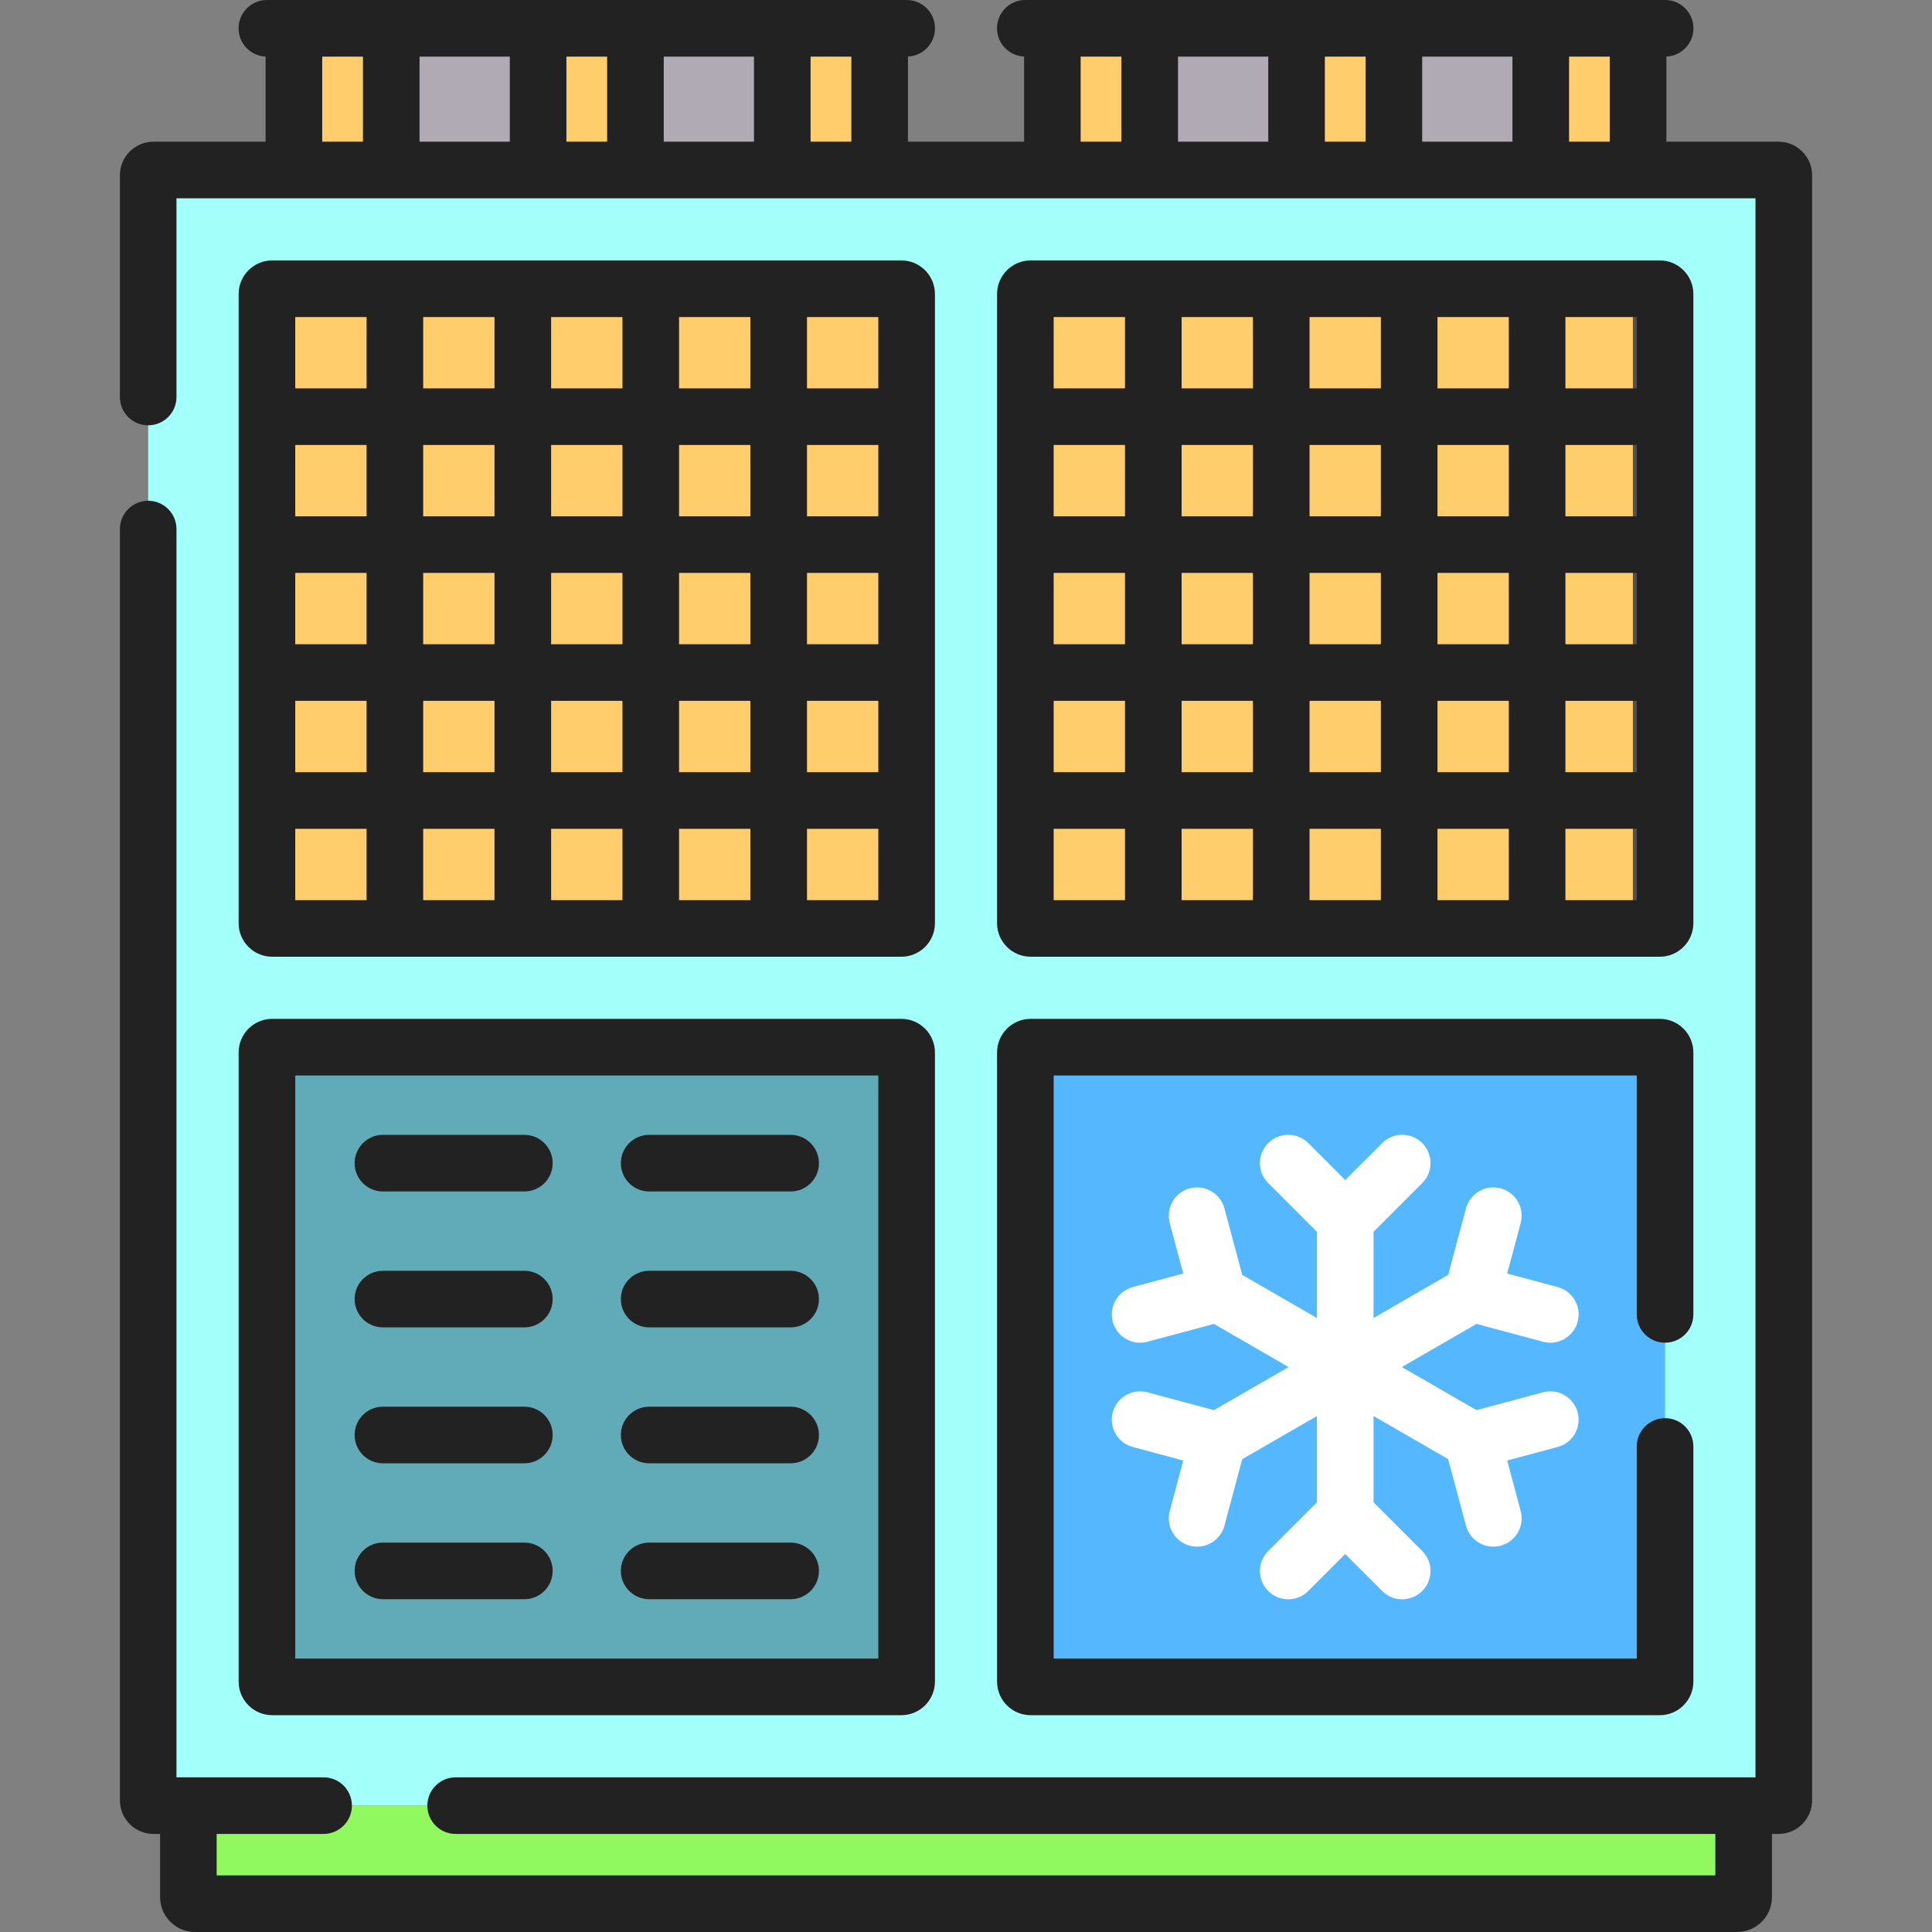 <svg width="50" height="50" viewBox="0 0 50 50" fill="none" xmlns="http://www.w3.org/2000/svg">
<rect x="0" y="0" width="50" height="50" fill="#808080" stroke="none"/>
<path d="M46.029 4.4H3.971C3.896 4.4 3.835 4.46 3.835 4.535V46.594C3.835 46.669 3.896 46.729 3.971 46.729H46.029C46.104 46.729 46.165 46.669 46.165 46.594V4.535C46.165 4.46 46.104 4.4 46.029 4.4Z" fill="#A2FFF9"/>
<path d="M23.328 24.028H7.044C6.969 24.028 6.908 23.967 6.908 23.892V7.608C6.908 7.533 6.969 7.473 7.044 7.473H23.328C23.403 7.473 23.463 7.533 23.463 7.608V23.892C23.463 23.967 23.403 24.028 23.328 24.028Z" fill="#FFCD6C"/>
<path d="M23.328 43.656H7.044C6.969 43.656 6.908 43.596 6.908 43.52V27.237C6.908 27.162 6.969 27.101 7.044 27.101H23.328C23.403 27.101 23.463 27.162 23.463 27.237V43.52C23.463 43.596 23.403 43.656 23.328 43.656Z" fill="#61AAB7"/>
<path d="M42.956 24.028H26.672C26.597 24.028 26.537 23.967 26.537 23.892V7.608C26.537 7.533 26.597 7.473 26.672 7.473H42.956C43.031 7.473 43.092 7.533 43.092 7.608V23.892C43.092 23.967 43.031 24.028 42.956 24.028Z" fill="#FFCD6C"/>
<path d="M42.956 7.473H42.259V24.028H42.956C43.031 24.028 43.092 23.967 43.092 23.892V7.608C43.092 7.533 43.031 7.473 42.956 7.473Z" fill="#544F57"/>
<path d="M42.956 43.656H26.672C26.597 43.656 26.537 43.596 26.537 43.52V27.237C26.537 27.162 26.597 27.101 26.672 27.101H42.956C43.031 27.101 43.092 27.162 43.092 27.237V43.52C43.092 43.596 43.031 43.656 42.956 43.656Z" fill="#55B8FF"/>
<path d="M44.955 49.267H5.045C4.951 49.267 4.875 49.191 4.875 49.097V46.729H45.125V49.097C45.125 49.191 45.049 49.267 44.955 49.267Z" fill="#91F960"/>
<path d="M10.126 0.732H20.246V4.4H10.126V0.732Z" fill="#AFAAB4"/>
<path d="M10.126 4.4H7.607V0.732H10.126V4.4Z" fill="#FFCD6C"/>
<path d="M16.446 4.4H13.926V0.732H16.446V4.4Z" fill="#FFCD6C"/>
<path d="M22.765 4.4H20.246V0.732H22.765V4.4Z" fill="#FFCD6C"/>
<path d="M29.754 0.732H39.874V4.4H29.754V0.732Z" fill="#AFAAB4"/>
<path d="M29.754 4.4H27.235V0.732H29.754V4.4Z" fill="#FFCD6C"/>
<path d="M36.074 4.4H33.554V0.732H36.074V4.4Z" fill="#FFCD6C"/>
<path d="M42.394 4.4H39.874V0.732H42.394V4.4Z" fill="#FFCD6C"/>
<path d="M7.044 24.76H23.328C23.806 24.76 24.196 24.371 24.196 23.892V7.608C24.196 7.13 23.806 6.74 23.328 6.74H7.044C6.565 6.74 6.176 7.13 6.176 7.608V23.892C6.176 24.371 6.565 24.76 7.044 24.76ZM16.109 14.827V16.673H14.263V14.827H16.109ZM14.263 13.362V11.516H16.109V13.362H14.263ZM19.42 16.673H17.574V14.827H19.42V16.673ZM20.885 14.827H22.731V16.673H20.885V14.827ZM16.109 18.138V19.984H14.263V18.138H16.109ZM12.798 16.673H10.952V14.827H12.798V16.673ZM9.487 16.673H7.641V14.827H9.487L9.487 16.673ZM9.487 18.138V19.984H7.641V18.138H9.487ZM10.952 18.138H12.798V19.984H10.952V18.138ZM12.798 21.449V23.296H10.952V21.449H12.798ZM14.263 21.449H16.109V23.296H14.263V21.449ZM17.574 21.449H19.42V23.296H17.574V21.449ZM17.574 19.984V18.138H19.42V19.984H17.574ZM20.885 18.138H22.731V19.984H20.885V18.138ZM22.731 13.362H20.885V11.516H22.731V13.362H22.731ZM19.42 13.362H17.574V11.516H19.42V13.362ZM17.574 10.051V8.205H19.42V10.051H17.574ZM16.109 10.051H14.263V8.205H16.109V10.051ZM12.798 10.051H10.952V8.205H12.798V10.051ZM12.798 11.516V13.362H10.952V11.516H12.798ZM9.487 13.362H7.641V11.516H9.487L9.487 13.362ZM7.641 21.449H9.487V23.296H7.641V21.449ZM20.885 23.296V21.449H22.731V23.296H20.885ZM22.731 10.051H20.885V8.205H22.731V10.051H22.731ZM9.487 8.205V10.051H7.641V8.205H9.487Z" fill="#222222"/>
<path d="M6.176 43.52C6.176 43.999 6.565 44.389 7.044 44.389H23.328C23.806 44.389 24.196 43.999 24.196 43.52V27.237C24.196 26.758 23.806 26.368 23.328 26.368H7.044C6.565 26.368 6.176 26.758 6.176 27.237V43.52ZM7.641 27.833H22.731V42.924H7.641V27.833Z" fill="#222222"/>
<path d="M13.571 29.37H9.91C9.505 29.37 9.178 29.698 9.178 30.103C9.178 30.507 9.505 30.835 9.91 30.835H13.571C13.976 30.835 14.303 30.507 14.303 30.103C14.303 29.698 13.975 29.37 13.571 29.37Z" fill="#222222"/>
<path d="M13.571 32.888H9.91C9.505 32.888 9.178 33.215 9.178 33.62C9.178 34.025 9.505 34.352 9.91 34.352H13.571C13.976 34.352 14.303 34.025 14.303 33.62C14.303 33.215 13.975 32.888 13.571 32.888Z" fill="#222222"/>
<path d="M13.571 36.405H9.91C9.505 36.405 9.178 36.733 9.178 37.137C9.178 37.542 9.505 37.87 9.91 37.87H13.571C13.976 37.87 14.303 37.542 14.303 37.137C14.303 36.733 13.975 36.405 13.571 36.405Z" fill="#222222"/>
<path d="M13.571 39.922H9.91C9.505 39.922 9.178 40.25 9.178 40.654C9.178 41.059 9.505 41.387 9.91 41.387H13.571C13.976 41.387 14.303 41.059 14.303 40.654C14.303 40.25 13.975 39.922 13.571 39.922Z" fill="#222222"/>
<path d="M20.462 29.37H16.801C16.396 29.37 16.068 29.698 16.068 30.103C16.068 30.507 16.396 30.835 16.801 30.835H20.462C20.866 30.835 21.194 30.507 21.194 30.103C21.194 29.698 20.866 29.37 20.462 29.37Z" fill="#222222"/>
<path d="M20.462 32.888H16.801C16.396 32.888 16.068 33.215 16.068 33.62C16.068 34.025 16.396 34.352 16.801 34.352H20.462C20.866 34.352 21.194 34.025 21.194 33.62C21.194 33.215 20.866 32.888 20.462 32.888Z" fill="#222222"/>
<path d="M20.462 36.405H16.801C16.396 36.405 16.068 36.733 16.068 37.137C16.068 37.542 16.396 37.87 16.801 37.87H20.462C20.866 37.87 21.194 37.542 21.194 37.137C21.194 36.733 20.866 36.405 20.462 36.405Z" fill="#222222"/>
<path d="M20.462 39.922H16.801C16.396 39.922 16.068 40.25 16.068 40.654C16.068 41.059 16.396 41.387 16.801 41.387H20.462C20.866 41.387 21.194 41.059 21.194 40.654C21.194 40.25 20.866 39.922 20.462 39.922Z" fill="#222222"/>
<path d="M26.672 24.76H42.956C43.435 24.76 43.824 24.371 43.824 23.892V7.608C43.824 7.13 43.435 6.74 42.956 6.74H26.672C26.194 6.74 25.804 7.13 25.804 7.608V23.892C25.804 24.371 26.194 24.76 26.672 24.76ZM35.737 14.827V16.673H33.891V14.827H35.737ZM33.891 13.362V11.516H35.737V13.362H33.891ZM39.048 16.673H37.202V14.827H39.048V16.673ZM40.513 14.827H42.359V16.673H40.513V14.827ZM35.737 18.138V19.984H33.891V18.138H35.737ZM32.426 16.673H30.58V14.827H32.426V16.673ZM29.115 16.673H27.269V14.827H29.115V16.673ZM29.115 18.138V19.984H27.269V18.138H29.115ZM30.58 18.138H32.426V19.984H30.58V18.138ZM32.426 21.449V23.296H30.58V21.449H32.426ZM33.891 21.449H35.737V23.296H33.891V21.449ZM37.202 21.449H39.048V23.296H37.202V21.449ZM37.202 19.984V18.138H39.048V19.984H37.202ZM40.513 18.138H42.359V19.984H40.513V18.138ZM42.359 13.362H40.513V11.516H42.359V13.362ZM39.048 13.362H37.202V11.516H39.048V13.362ZM37.202 10.051V8.205H39.048V10.051H37.202ZM35.737 10.051H33.891V8.205H35.737V10.051ZM32.426 10.051H30.58V8.205H32.426V10.051ZM32.426 11.516V13.362H30.58V11.516H32.426ZM29.115 13.362H27.269V11.516H29.115V13.362ZM27.269 21.449H29.115V23.296H27.269V21.449ZM40.513 23.296V21.449H42.359V23.296H40.513ZM42.359 10.051H40.513V8.205H42.359V10.051ZM29.115 8.205V10.051H27.269V8.205H29.115Z" fill="#222222"/>
<path d="M3.835 12.96C3.43 12.96 3.103 13.288 3.103 13.693V46.594C3.103 47.072 3.492 47.462 3.971 47.462H4.143V49.097C4.143 49.595 4.547 50 5.045 50H44.955C45.453 50 45.858 49.595 45.858 49.097V47.462H46.029C46.508 47.462 46.897 47.072 46.897 46.594V4.535C46.897 4.057 46.508 3.667 46.029 3.667H43.126V1.464C43.516 1.447 43.826 1.126 43.826 0.732C43.826 0.328 43.498 0 43.094 0H26.535C26.13 0 25.802 0.328 25.802 0.732C25.802 1.126 26.113 1.447 26.503 1.464V3.667H23.498V1.464C23.887 1.447 24.198 1.126 24.198 0.732C24.198 0.328 23.87 0 23.465 0H6.906C6.502 0 6.174 0.328 6.174 0.732C6.174 1.126 6.485 1.447 6.874 1.464V3.667H3.971C3.492 3.667 3.103 4.057 3.103 4.535V10.275C3.103 10.679 3.43 11.007 3.835 11.007C4.24 11.007 4.567 10.679 4.567 10.275V5.132H45.432V45.997H11.792C11.388 45.997 11.06 46.325 11.06 46.729C11.06 47.134 11.388 47.462 11.792 47.462H44.393V48.535H5.607V47.462H8.374C8.779 47.462 9.107 47.134 9.107 46.729C9.107 46.325 8.779 45.997 8.374 45.997H4.567V13.693C4.567 13.288 4.24 12.96 3.835 12.96ZM39.142 3.667H36.806V1.465H39.142V3.667ZM19.513 3.667H17.178V1.465H19.513V3.667ZM8.339 1.465H9.394V3.667H8.339V1.465ZM10.858 1.465H13.194V3.667H10.858V1.465ZM14.659 3.667V1.465H15.713V3.667H14.659ZM20.978 3.667V1.465H22.033V3.667H20.978ZM27.967 1.465H29.022V3.667H27.967V1.465ZM30.487 1.465H32.822V3.667H30.487V1.465ZM34.287 3.667V1.465H35.342V3.667H34.287ZM40.607 3.667V1.465H41.661V3.667H40.607Z" fill="#222222"/>
<path d="M25.804 43.52C25.804 43.999 26.194 44.389 26.672 44.389H42.956C43.435 44.389 43.824 43.999 43.824 43.52V37.435C43.824 37.03 43.496 36.702 43.092 36.702C42.687 36.702 42.359 37.03 42.359 37.435V42.924H27.269V27.833H42.359V34.017C42.359 34.421 42.687 34.749 43.092 34.749C43.496 34.749 43.824 34.421 43.824 34.017V27.237C43.824 26.758 43.435 26.368 42.956 26.368H26.672C26.194 26.368 25.804 26.758 25.804 27.237V43.52Z" fill="#222222"/>
<path d="M38.212 34.263L39.933 34.724C40.323 34.829 40.725 34.597 40.83 34.206C40.935 33.816 40.703 33.414 40.312 33.309L39.005 32.959L39.355 31.652C39.46 31.261 39.228 30.859 38.837 30.755C38.446 30.65 38.045 30.882 37.94 31.273L37.479 32.994L35.547 34.11V31.879L36.807 30.618C37.093 30.332 37.093 29.869 36.807 29.582C36.521 29.297 36.057 29.297 35.771 29.582L34.814 30.539L33.857 29.582C33.571 29.297 33.108 29.297 32.822 29.582C32.535 29.869 32.535 30.332 32.822 30.618L34.082 31.879V34.11L32.149 32.994L31.688 31.273C31.584 30.882 31.182 30.65 30.791 30.755C30.4 30.859 30.169 31.261 30.273 31.652L30.623 32.959L29.316 33.309C28.925 33.414 28.694 33.816 28.798 34.206C28.903 34.598 29.306 34.829 29.695 34.724L31.417 34.263L33.349 35.379L31.417 36.494L29.695 36.033C29.305 35.928 28.903 36.16 28.798 36.551C28.694 36.942 28.925 37.343 29.316 37.448L30.623 37.798L30.273 39.105C30.169 39.496 30.4 39.898 30.791 40.002C31.181 40.107 31.583 39.876 31.688 39.485L32.149 37.763L34.082 36.647V38.879L32.822 40.139C32.535 40.425 32.535 40.889 32.822 41.175C33.108 41.461 33.571 41.461 33.857 41.175L34.814 40.218L35.771 41.175C36.057 41.461 36.521 41.461 36.807 41.175C37.093 40.889 37.093 40.425 36.807 40.139L35.547 38.879V36.647L37.479 37.763L37.94 39.485C38.045 39.876 38.448 40.107 38.837 40.002C39.228 39.898 39.46 39.496 39.355 39.105L39.005 37.798L40.312 37.448C40.703 37.343 40.935 36.942 40.83 36.551C40.725 36.16 40.324 35.928 39.933 36.033L38.212 36.494L36.279 35.379L38.212 34.263Z" fill="white"/>
</svg>
